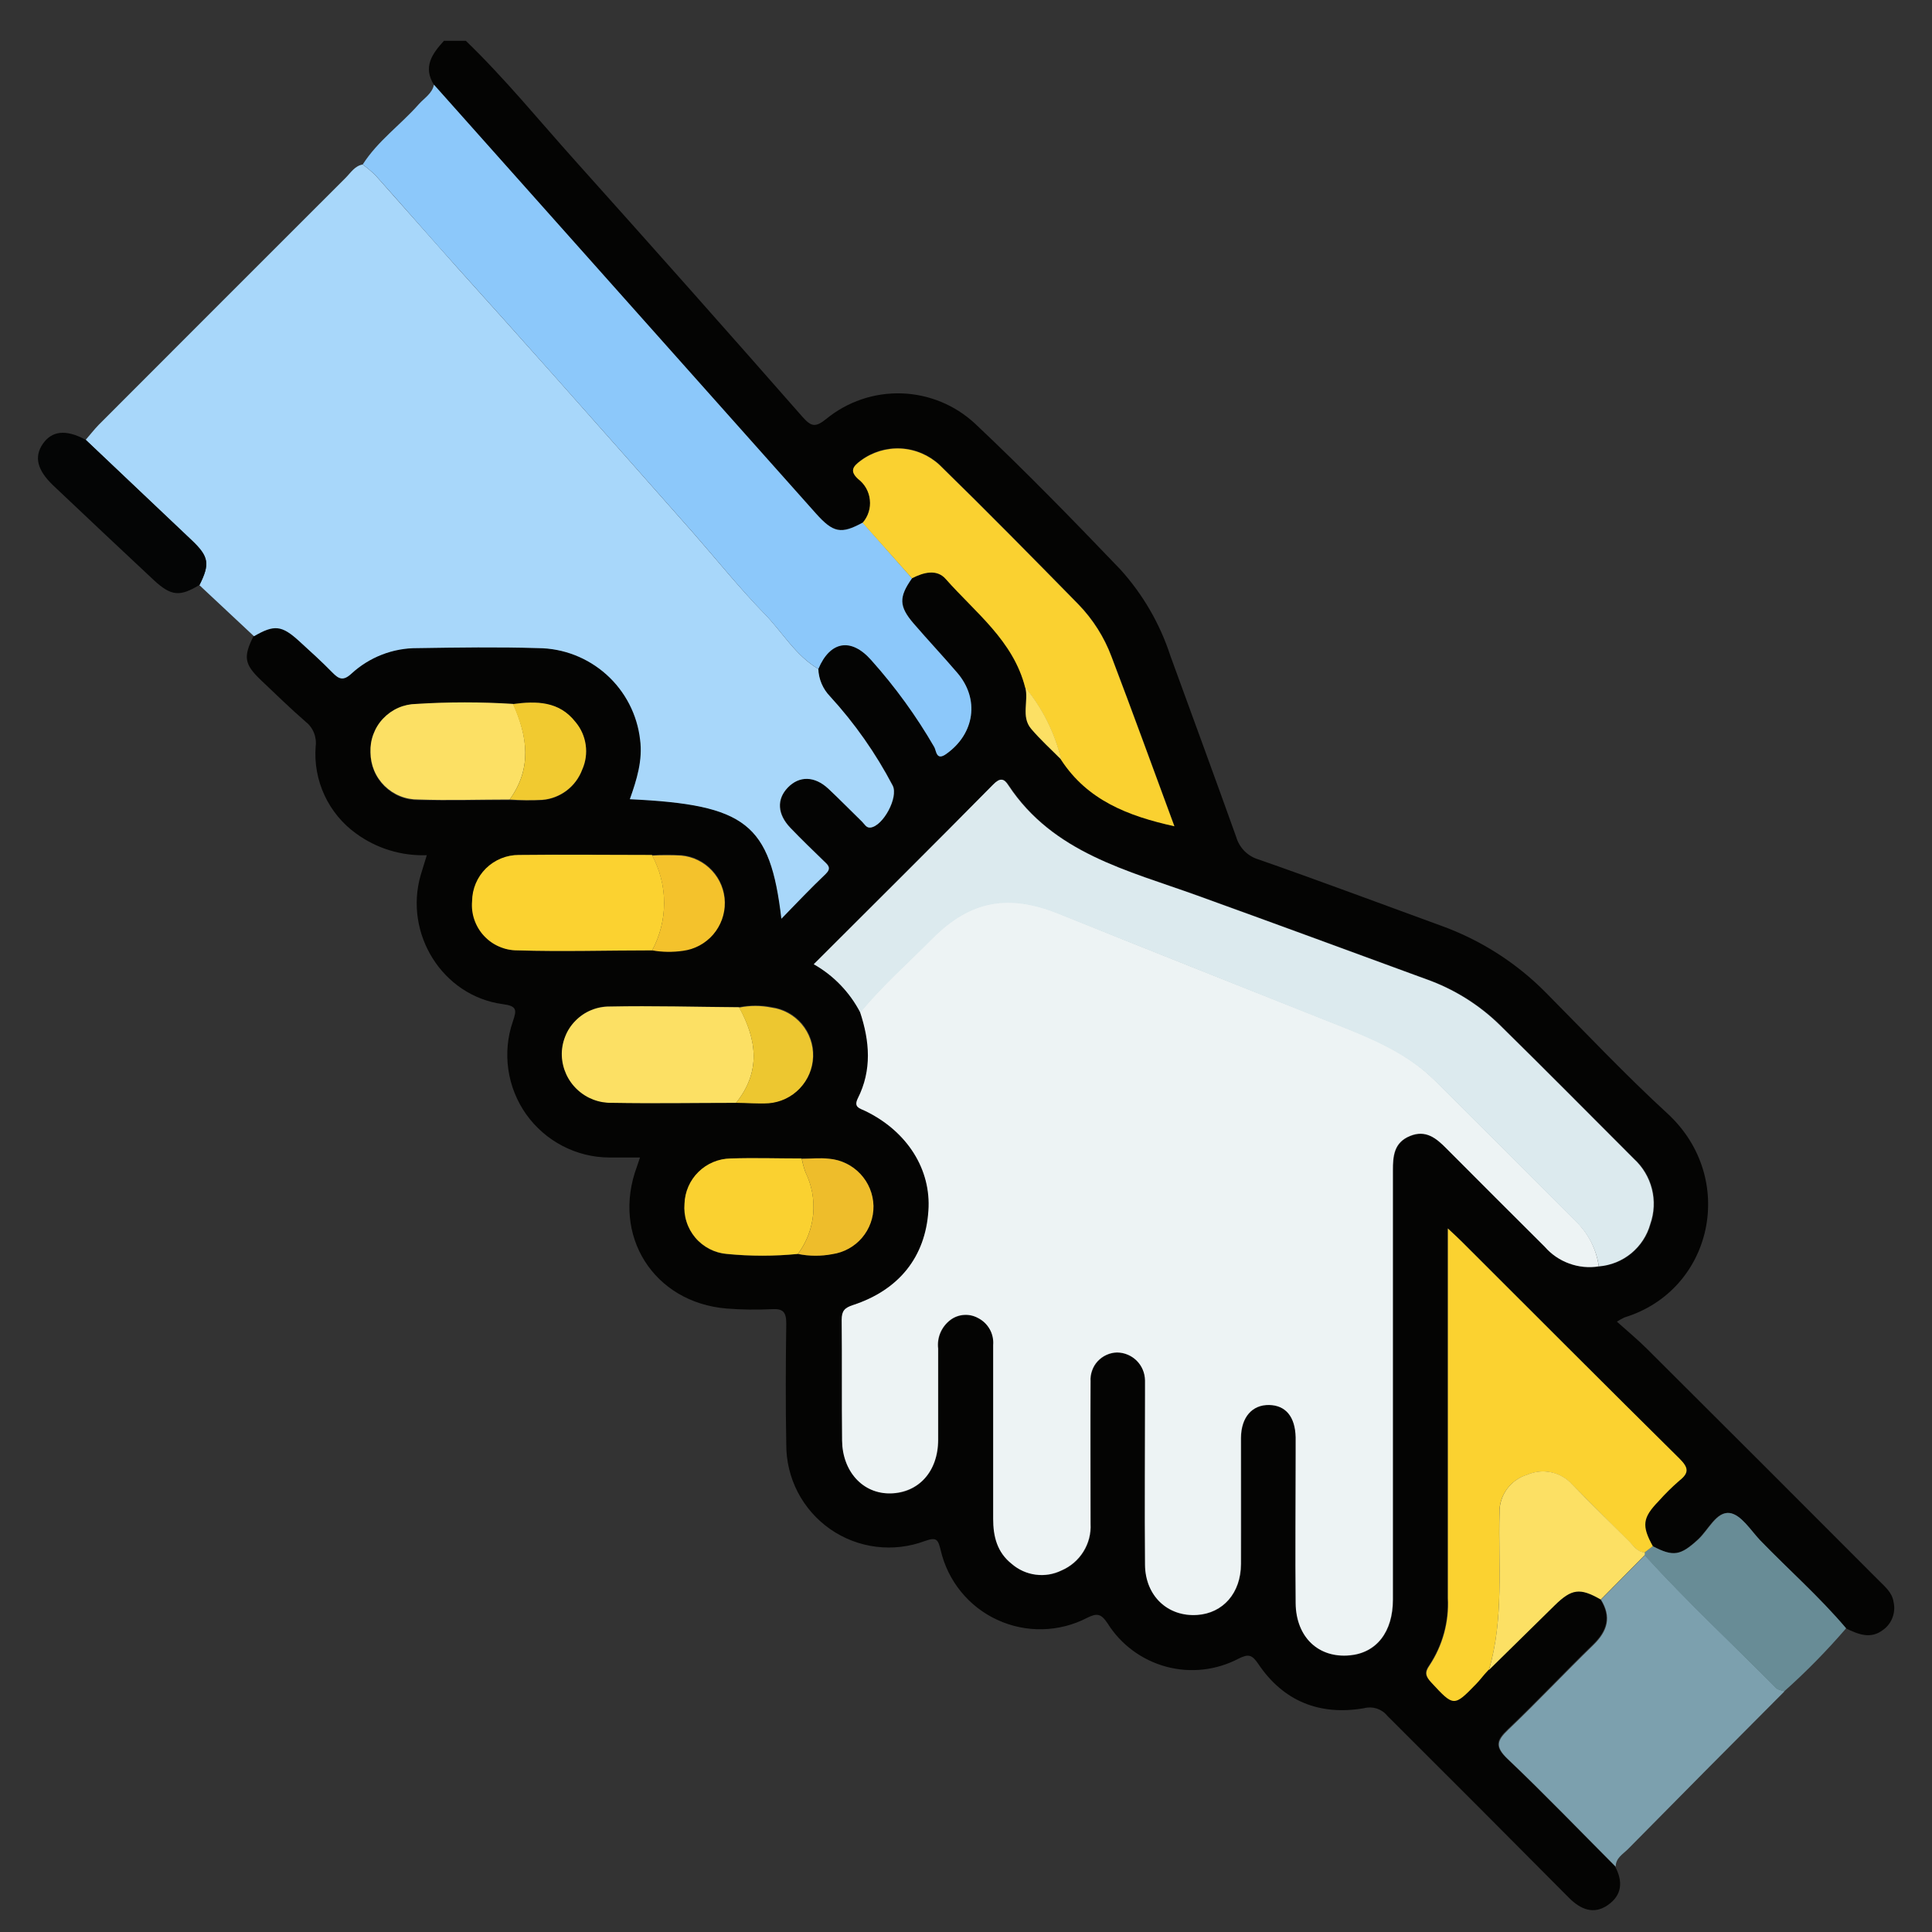 <svg width="34" height="34" viewBox="0 0 34 34" fill="none" xmlns="http://www.w3.org/2000/svg">
<rect x="0" y="0" width="34" height="34" fill="#333333" stroke="none"/>
<g id="Ayudar">
<path id="Vector" d="M7.64 1.498C7.436 1.18 7.606 0.945 7.813 0.718H8.198C8.886 1.382 9.482 2.115 10.116 2.822C11.46 4.32 12.796 5.825 14.124 7.338C14.277 7.51 14.351 7.525 14.54 7.373C14.912 7.068 15.383 6.908 15.864 6.923C16.346 6.938 16.806 7.127 17.159 7.455C18.038 8.283 18.885 9.153 19.718 10.023C20.114 10.461 20.413 10.977 20.596 11.539C20.983 12.601 21.374 13.664 21.754 14.726C21.781 14.82 21.831 14.906 21.899 14.976C21.968 15.045 22.052 15.096 22.146 15.124C23.223 15.5 24.291 15.901 25.364 16.292C26.06 16.543 26.691 16.947 27.21 17.474C27.918 18.188 28.61 18.922 29.348 19.599C30.578 20.736 30.145 22.708 28.587 23.185C28.542 23.207 28.497 23.232 28.455 23.259C28.646 23.43 28.826 23.579 28.992 23.745C30.35 25.097 31.705 26.452 33.058 27.808C33.169 27.921 33.3 28.023 33.324 28.195C33.344 28.284 33.338 28.377 33.306 28.463C33.275 28.549 33.219 28.624 33.145 28.679C32.92 28.855 32.703 28.762 32.481 28.654C32.014 28.1 31.468 27.622 30.966 27.102C30.796 26.926 30.626 26.653 30.435 26.626C30.2 26.595 30.06 26.925 29.876 27.093C29.572 27.374 29.448 27.4 29.079 27.209C28.878 26.848 28.897 26.708 29.181 26.412C29.295 26.284 29.417 26.163 29.546 26.051C29.728 25.909 29.702 25.816 29.546 25.659C28.266 24.395 26.998 23.121 25.724 21.85C25.66 21.785 25.591 21.724 25.474 21.614V21.983C25.474 24.028 25.474 26.073 25.474 28.117C25.496 28.537 25.382 28.953 25.15 29.303C25.064 29.424 25.081 29.493 25.179 29.6C25.578 30.03 25.578 30.034 25.976 29.624C26.028 29.57 26.073 29.511 26.121 29.455L26.194 29.375V29.384L27.35 28.249C27.65 27.954 27.797 27.936 28.162 28.145C28.355 28.45 28.283 28.698 28.03 28.942C27.524 29.434 27.041 29.949 26.531 30.434C26.33 30.625 26.298 30.735 26.52 30.948C27.168 31.564 27.789 32.211 28.421 32.844C28.565 33.11 28.547 33.349 28.298 33.524C28.048 33.7 27.817 33.604 27.614 33.401C26.551 32.33 25.485 31.262 24.414 30.195C24.366 30.135 24.301 30.091 24.228 30.067C24.155 30.044 24.077 30.042 24.003 30.062C23.227 30.195 22.586 29.942 22.143 29.281C22.034 29.12 21.971 29.103 21.799 29.188C21.407 29.395 20.951 29.446 20.523 29.331C20.094 29.215 19.725 28.942 19.49 28.566C19.377 28.399 19.308 28.383 19.13 28.472C18.887 28.598 18.618 28.666 18.345 28.672C18.071 28.678 17.8 28.622 17.552 28.507C17.303 28.393 17.084 28.223 16.912 28.011C16.739 27.799 16.617 27.55 16.555 27.283C16.508 27.09 16.483 27.047 16.277 27.119C16.003 27.222 15.708 27.256 15.418 27.22C15.127 27.184 14.85 27.077 14.61 26.91C14.37 26.742 14.174 26.519 14.039 26.259C13.905 25.999 13.835 25.71 13.837 25.417C13.824 24.711 13.827 24.003 13.837 23.292C13.837 23.093 13.783 23.027 13.585 23.039C13.319 23.052 13.053 23.049 12.788 23.028C11.502 22.923 10.757 21.74 11.209 20.53C11.223 20.491 11.235 20.451 11.263 20.37C11.072 20.37 10.897 20.37 10.721 20.37C10.435 20.369 10.153 20.299 9.899 20.166C9.645 20.034 9.426 19.843 9.26 19.61C9.095 19.377 8.987 19.107 8.946 18.823C8.905 18.54 8.931 18.251 9.024 17.98C9.093 17.775 9.105 17.705 8.847 17.671C7.785 17.527 7.105 16.429 7.404 15.398C7.437 15.287 7.473 15.176 7.511 15.05C7.066 15.066 6.627 14.932 6.267 14.669C6.027 14.496 5.835 14.264 5.711 13.996C5.586 13.727 5.532 13.431 5.555 13.136C5.566 13.054 5.555 12.97 5.523 12.892C5.492 12.815 5.44 12.748 5.374 12.697C5.109 12.467 4.854 12.217 4.597 11.974C4.297 11.689 4.277 11.562 4.465 11.188C4.821 10.981 4.951 10.993 5.262 11.274C5.458 11.455 5.66 11.634 5.845 11.825C5.957 11.941 6.033 11.983 6.178 11.848C6.498 11.556 6.917 11.397 7.351 11.403C8.057 11.395 8.764 11.384 9.476 11.403C9.919 11.407 10.346 11.572 10.676 11.868C11.006 12.165 11.217 12.571 11.269 13.011C11.318 13.375 11.21 13.718 11.088 14.062C13.135 14.159 13.557 14.49 13.755 16.166C14.021 15.888 14.274 15.634 14.533 15.379C14.637 15.277 14.582 15.225 14.505 15.154C14.305 14.961 14.107 14.767 13.913 14.567C13.683 14.326 13.67 14.062 13.869 13.856C14.068 13.65 14.338 13.652 14.581 13.877C14.786 14.066 14.979 14.267 15.177 14.46C15.22 14.502 15.249 14.571 15.323 14.561C15.548 14.533 15.816 14.03 15.714 13.824C15.415 13.256 15.043 12.729 14.609 12.256C14.48 12.125 14.405 11.951 14.399 11.768C14.607 11.277 14.975 11.212 15.329 11.611C15.751 12.083 16.124 12.597 16.442 13.146C16.479 13.209 16.475 13.393 16.655 13.264C17.152 12.909 17.242 12.3 16.845 11.837C16.596 11.545 16.333 11.262 16.079 10.971C15.825 10.681 15.813 10.509 16.05 10.175C16.25 10.071 16.487 10.006 16.645 10.184C17.168 10.776 17.84 11.269 18.042 12.092C18.106 12.331 17.964 12.606 18.144 12.822C18.308 13.015 18.498 13.185 18.676 13.366C19.138 14.075 19.848 14.353 20.668 14.535C20.289 13.509 19.933 12.527 19.561 11.549C19.433 11.207 19.235 10.895 18.981 10.633C18.174 9.808 17.362 8.985 16.536 8.177C16.35 8.004 16.109 7.902 15.856 7.888C15.602 7.874 15.352 7.949 15.148 8.101C15.015 8.201 14.949 8.282 15.102 8.423C15.16 8.467 15.208 8.522 15.244 8.585C15.28 8.649 15.302 8.719 15.309 8.791C15.317 8.863 15.31 8.936 15.288 9.006C15.266 9.075 15.23 9.139 15.183 9.194C14.803 9.402 14.665 9.378 14.357 9.032L7.64 1.498ZM14.043 22.069C14.242 22.109 14.448 22.109 14.647 22.069C14.85 22.04 15.036 21.938 15.169 21.782C15.302 21.626 15.374 21.427 15.371 21.222C15.366 21.011 15.283 20.81 15.139 20.657C14.995 20.503 14.799 20.408 14.589 20.39C14.43 20.377 14.269 20.39 14.11 20.39C13.691 20.39 13.274 20.372 12.857 20.39C12.646 20.394 12.444 20.479 12.293 20.627C12.142 20.775 12.054 20.976 12.047 21.187C12.038 21.294 12.05 21.402 12.082 21.505C12.115 21.607 12.168 21.702 12.237 21.784C12.306 21.866 12.391 21.933 12.487 21.983C12.582 22.032 12.686 22.062 12.793 22.07C13.209 22.111 13.628 22.11 14.043 22.067V22.069ZM9.031 12.389C8.463 12.352 7.893 12.352 7.325 12.389C7.215 12.39 7.106 12.414 7.005 12.458C6.904 12.503 6.814 12.568 6.738 12.648C6.663 12.729 6.605 12.824 6.567 12.928C6.529 13.031 6.513 13.142 6.519 13.252C6.52 13.362 6.542 13.471 6.585 13.572C6.627 13.674 6.69 13.766 6.768 13.843C6.847 13.92 6.94 13.981 7.042 14.022C7.144 14.063 7.254 14.083 7.364 14.082C7.895 14.095 8.426 14.082 8.968 14.082C9.159 14.092 9.35 14.092 9.541 14.082C9.696 14.069 9.845 14.012 9.97 13.918C10.094 13.824 10.19 13.697 10.245 13.551C10.306 13.414 10.328 13.262 10.307 13.113C10.286 12.964 10.223 12.825 10.126 12.71C9.838 12.337 9.437 12.335 9.031 12.389ZM11.482 16.722C11.662 16.751 11.845 16.751 12.024 16.722C12.23 16.695 12.419 16.594 12.554 16.437C12.69 16.279 12.763 16.078 12.759 15.87C12.755 15.663 12.675 15.464 12.534 15.312C12.393 15.16 12.2 15.065 11.994 15.046C11.823 15.037 11.652 15.037 11.481 15.046C10.7 15.046 9.921 15.03 9.14 15.046C8.923 15.045 8.715 15.13 8.561 15.282C8.407 15.434 8.319 15.641 8.316 15.858C8.306 15.968 8.32 16.079 8.355 16.184C8.391 16.289 8.448 16.386 8.523 16.467C8.598 16.549 8.689 16.614 8.791 16.658C8.893 16.703 9.002 16.725 9.113 16.725C9.894 16.749 10.686 16.727 11.476 16.725L11.482 16.722ZM12.961 19.405C13.152 19.405 13.345 19.424 13.534 19.405C13.743 19.389 13.938 19.296 14.082 19.145C14.226 18.994 14.309 18.794 14.315 18.586C14.322 18.377 14.251 18.173 14.116 18.013C13.981 17.854 13.792 17.75 13.585 17.721C13.397 17.683 13.203 17.683 13.015 17.721C12.257 17.721 11.498 17.693 10.74 17.709C10.627 17.707 10.515 17.729 10.411 17.772C10.306 17.815 10.211 17.879 10.132 17.96C10.053 18.04 9.991 18.136 9.95 18.241C9.909 18.347 9.89 18.459 9.894 18.572C9.902 18.8 10 19.015 10.166 19.17C10.332 19.326 10.553 19.409 10.78 19.402C11.5 19.428 12.227 19.41 12.954 19.408L12.961 19.405ZM15.141 17.811C15.311 18.324 15.354 18.835 15.1 19.336C15.022 19.49 15.127 19.505 15.233 19.554C15.974 19.912 16.396 20.586 16.345 21.311C16.288 22.121 15.825 22.705 15.017 22.97C14.87 23.017 14.817 23.072 14.819 23.229C14.828 23.935 14.819 24.642 14.825 25.354C14.825 25.885 15.205 26.283 15.681 26.283C16.156 26.283 16.509 25.899 16.515 25.34C16.515 24.809 16.515 24.27 16.515 23.735C16.504 23.639 16.518 23.541 16.556 23.452C16.595 23.363 16.656 23.286 16.734 23.229C16.803 23.178 16.886 23.148 16.972 23.142C17.058 23.137 17.143 23.156 17.219 23.198C17.305 23.242 17.377 23.311 17.424 23.395C17.471 23.48 17.492 23.577 17.484 23.674C17.484 24.691 17.484 25.708 17.484 26.728C17.484 27.042 17.553 27.323 17.812 27.525C17.931 27.628 18.077 27.694 18.232 27.714C18.387 27.734 18.546 27.708 18.686 27.639C18.846 27.571 18.98 27.456 19.072 27.309C19.163 27.162 19.207 26.99 19.198 26.817C19.198 25.983 19.198 25.148 19.198 24.312C19.193 24.248 19.202 24.184 19.224 24.123C19.245 24.062 19.279 24.006 19.322 23.959C19.366 23.911 19.418 23.873 19.477 23.846C19.536 23.82 19.599 23.805 19.664 23.804C19.794 23.805 19.918 23.857 20.01 23.949C20.102 24.041 20.155 24.165 20.156 24.295C20.164 24.38 20.156 24.466 20.156 24.552C20.156 25.548 20.156 26.544 20.156 27.538C20.156 28.088 20.555 28.457 21.074 28.423C21.527 28.392 21.839 28.038 21.845 27.525C21.852 26.787 21.845 26.048 21.845 25.308C21.845 24.937 22.037 24.723 22.34 24.728C22.643 24.733 22.799 24.935 22.807 25.297C22.807 25.392 22.807 25.489 22.807 25.585C22.807 26.463 22.801 27.34 22.807 28.218C22.815 28.816 23.206 29.185 23.76 29.134C24.23 29.09 24.517 28.722 24.518 28.153C24.518 25.638 24.518 23.122 24.518 20.607C24.518 20.341 24.538 20.11 24.817 19.995C25.096 19.879 25.282 20.033 25.464 20.216C26.037 20.796 26.612 21.371 27.19 21.943C27.307 22.077 27.455 22.178 27.622 22.239C27.788 22.299 27.968 22.316 28.142 22.288C28.352 22.272 28.552 22.192 28.715 22.058C28.877 21.924 28.995 21.744 29.051 21.541C29.121 21.342 29.131 21.128 29.079 20.924C29.028 20.719 28.918 20.535 28.763 20.393C27.976 19.605 27.192 18.817 26.4 18.034C26.031 17.675 25.589 17.401 25.104 17.23C23.761 16.738 22.421 16.243 21.076 15.758C19.848 15.316 18.541 15.013 17.755 13.819C17.675 13.698 17.605 13.686 17.49 13.803C16.451 14.852 15.404 15.893 14.33 16.968C14.676 17.167 14.957 17.462 15.14 17.817L15.141 17.811Z" fill="#040403"/>
<path id="Vector_2" d="M14.401 11.772C14.408 11.954 14.482 12.126 14.608 12.256C15.042 12.73 15.412 13.258 15.71 13.827C15.812 14.031 15.543 14.536 15.319 14.564C15.245 14.573 15.215 14.504 15.173 14.463C14.974 14.269 14.774 14.065 14.577 13.88C14.334 13.654 14.065 13.652 13.865 13.859C13.664 14.066 13.679 14.329 13.909 14.569C14.101 14.77 14.307 14.968 14.501 15.156C14.578 15.228 14.634 15.28 14.529 15.382C14.263 15.632 14.023 15.891 13.751 16.168C13.553 14.492 13.13 14.162 11.084 14.065C11.206 13.721 11.313 13.378 11.264 13.014C11.213 12.574 11.002 12.167 10.672 11.871C10.341 11.575 9.915 11.409 9.471 11.406C8.766 11.384 8.059 11.395 7.346 11.406C6.915 11.403 6.5 11.565 6.183 11.857C6.038 11.99 5.962 11.95 5.849 11.835C5.662 11.643 5.463 11.464 5.266 11.284C4.957 11.002 4.827 10.99 4.47 11.197L3.509 10.298C3.695 9.927 3.674 9.799 3.376 9.516L1.508 7.74C1.585 7.652 1.657 7.559 1.739 7.474C3.187 6.024 4.635 4.575 6.085 3.127C6.174 3.038 6.243 2.92 6.382 2.895C6.459 2.951 6.532 3.013 6.601 3.078C7.09 3.627 7.575 4.178 8.062 4.726C8.624 5.349 9.188 5.98 9.748 6.608C10.568 7.532 11.387 8.457 12.204 9.383C12.616 9.853 13.015 10.351 13.448 10.795C13.768 11.12 13.995 11.534 14.401 11.772Z" fill="#A8D7FA"/>
<path id="Vector_3" d="M14.402 11.772C13.996 11.534 13.768 11.12 13.448 10.796C13.015 10.351 12.617 9.853 12.205 9.383C11.387 8.456 10.568 7.531 9.748 6.608C9.189 5.98 8.625 5.349 8.064 4.727C7.57 4.178 7.091 3.623 6.602 3.078C6.533 3.013 6.46 2.951 6.383 2.895C6.648 2.479 7.047 2.2 7.371 1.833C7.468 1.724 7.605 1.647 7.637 1.49L14.357 9.035C14.665 9.38 14.803 9.404 15.183 9.197L16.05 10.177C15.815 10.509 15.819 10.671 16.079 10.974C16.34 11.277 16.596 11.548 16.846 11.84C17.244 12.302 17.153 12.912 16.656 13.266C16.475 13.399 16.479 13.212 16.442 13.148C16.126 12.601 15.754 12.089 15.333 11.618C14.978 11.216 14.609 11.281 14.402 11.772Z" fill="#8CC8FA"/>
<path id="Vector_4" d="M28.434 32.85C27.802 32.216 27.18 31.569 26.532 30.953C26.31 30.741 26.342 30.63 26.544 30.439C27.054 29.954 27.536 29.439 28.042 28.948C28.292 28.704 28.364 28.456 28.175 28.151L28.948 27.368C29.686 28.18 30.489 28.928 31.26 29.706C31.294 29.74 31.356 29.746 31.405 29.764C30.48 30.691 29.56 31.618 28.647 32.544C28.556 32.633 28.434 32.7 28.434 32.85Z" fill="#7CA0AE"/>
<path id="Vector_5" d="M31.398 29.766C31.349 29.747 31.287 29.742 31.254 29.707C30.482 28.929 29.68 28.181 28.941 27.37C28.944 27.354 28.944 27.337 28.941 27.321L29.086 27.21C29.451 27.402 29.575 27.375 29.883 27.095C30.068 26.926 30.207 26.597 30.442 26.627C30.639 26.654 30.809 26.927 30.973 27.103C31.476 27.623 32.021 28.102 32.489 28.655C32.15 29.049 31.786 29.42 31.398 29.766Z" fill="#688C96"/>
<path id="Vector_6" d="M1.509 7.74L3.379 9.51C3.676 9.793 3.698 9.922 3.512 10.293C3.166 10.503 3.016 10.492 2.715 10.217C2.118 9.659 1.523 9.099 0.93 8.537C0.654 8.271 0.598 8.038 0.753 7.812C0.909 7.586 1.152 7.547 1.509 7.74Z" fill="#040505"/>
<path id="Vector_7" d="M28.136 22.286C27.961 22.314 27.782 22.297 27.616 22.236C27.449 22.176 27.3 22.074 27.184 21.94C26.608 21.367 26.032 20.791 25.457 20.214C25.276 20.03 25.091 19.876 24.811 19.992C24.53 20.108 24.511 20.344 24.512 20.604C24.512 23.12 24.512 25.635 24.512 28.151C24.512 28.719 24.224 29.087 23.753 29.131C23.204 29.183 22.809 28.813 22.801 28.216C22.792 27.338 22.801 26.46 22.801 25.582C22.801 25.486 22.801 25.39 22.801 25.294C22.793 24.933 22.626 24.731 22.334 24.725C22.041 24.72 21.841 24.934 21.838 25.306C21.838 26.046 21.838 26.784 21.838 27.523C21.838 28.035 21.521 28.39 21.068 28.42C20.551 28.455 20.155 28.086 20.15 27.536C20.141 26.54 20.15 25.544 20.15 24.549C20.15 24.464 20.15 24.378 20.15 24.293C20.148 24.162 20.096 24.038 20.004 23.946C19.912 23.855 19.788 23.802 19.657 23.801C19.593 23.802 19.53 23.817 19.471 23.844C19.412 23.87 19.36 23.909 19.316 23.956C19.272 24.003 19.239 24.059 19.218 24.12C19.196 24.181 19.187 24.245 19.191 24.31C19.185 25.145 19.191 25.98 19.191 26.815C19.201 26.988 19.157 27.159 19.065 27.306C18.974 27.453 18.839 27.569 18.68 27.637C18.539 27.706 18.381 27.732 18.226 27.711C18.07 27.691 17.924 27.625 17.806 27.523C17.547 27.319 17.477 27.038 17.478 26.726C17.478 25.708 17.478 24.691 17.478 23.671C17.486 23.574 17.465 23.477 17.418 23.393C17.37 23.308 17.299 23.239 17.212 23.195C17.137 23.154 17.052 23.134 16.966 23.14C16.88 23.145 16.797 23.175 16.728 23.226C16.65 23.284 16.589 23.361 16.55 23.45C16.512 23.538 16.497 23.636 16.509 23.732C16.509 24.263 16.509 24.802 16.509 25.338C16.509 25.897 16.167 26.267 15.675 26.281C15.182 26.294 14.825 25.892 14.819 25.351C14.811 24.644 14.819 23.938 14.812 23.226C14.812 23.069 14.864 23.015 15.01 22.967C15.823 22.701 16.285 22.118 16.338 21.308C16.39 20.583 15.968 19.91 15.227 19.551C15.126 19.502 15.021 19.487 15.094 19.333C15.348 18.832 15.305 18.321 15.135 17.809C15.526 17.338 15.981 16.933 16.41 16.502C17.074 15.838 17.752 15.718 18.63 16.073C20.18 16.701 21.735 17.316 23.287 17.932C23.991 18.212 24.707 18.463 25.261 19.02C26.087 19.842 26.909 20.669 27.734 21.491C27.953 21.704 28.094 21.983 28.136 22.286Z" fill="#EDF3F4"/>
<path id="Vector_8" d="M28.137 22.286C28.093 21.988 27.953 21.713 27.738 21.503C26.914 20.681 26.091 19.854 25.265 19.032C24.712 18.482 23.996 18.224 23.292 17.944C21.739 17.324 20.184 16.709 18.634 16.085C17.756 15.73 17.084 15.843 16.415 16.514C15.986 16.945 15.53 17.35 15.14 17.82C14.955 17.463 14.67 17.167 14.32 16.969C15.395 15.895 16.445 14.854 17.48 13.804C17.599 13.683 17.67 13.699 17.745 13.82C18.536 15.015 19.843 15.317 21.066 15.759C22.411 16.244 23.751 16.739 25.094 17.231C25.579 17.402 26.022 17.677 26.39 18.036C27.187 18.818 27.967 19.607 28.753 20.394C28.908 20.536 29.019 20.721 29.07 20.925C29.121 21.129 29.111 21.343 29.041 21.542C28.985 21.744 28.867 21.923 28.706 22.056C28.544 22.189 28.346 22.269 28.137 22.286Z" fill="#DCEAEE"/>
<path id="Vector_9" d="M29.087 27.21L28.942 27.321C28.81 27.314 28.746 27.202 28.663 27.121C28.329 26.792 28 26.457 27.667 26.125C27.57 26.017 27.442 25.943 27.3 25.912C27.158 25.881 27.01 25.896 26.877 25.954C26.732 25.997 26.605 26.086 26.517 26.209C26.428 26.332 26.382 26.48 26.387 26.631C26.363 27.554 26.471 28.491 26.201 29.391V29.382L26.128 29.462C26.08 29.517 26.035 29.577 25.983 29.63C25.585 30.041 25.585 30.037 25.186 29.606C25.088 29.5 25.071 29.431 25.157 29.31C25.389 28.96 25.503 28.544 25.481 28.124C25.481 26.079 25.481 24.034 25.481 21.989V21.62C25.598 21.73 25.667 21.792 25.731 21.857C27.005 23.128 28.273 24.401 29.553 25.666C29.71 25.822 29.737 25.915 29.553 26.058C29.424 26.17 29.302 26.291 29.188 26.419C28.907 26.71 28.888 26.849 29.087 27.21Z" fill="#FBD230"/>
<path id="Vector_10" d="M16.049 10.177L15.181 9.201C15.229 9.146 15.265 9.082 15.287 9.012C15.309 8.943 15.316 8.87 15.308 8.798C15.301 8.725 15.278 8.655 15.243 8.592C15.207 8.529 15.158 8.473 15.1 8.429C14.948 8.289 15.011 8.208 15.147 8.108C15.351 7.956 15.601 7.881 15.854 7.894C16.108 7.908 16.349 8.011 16.535 8.184C17.361 8.991 18.172 9.815 18.98 10.639C19.234 10.902 19.432 11.214 19.56 11.556C19.932 12.533 20.288 13.516 20.667 14.541C19.847 14.36 19.137 14.082 18.674 13.373C18.564 12.905 18.347 12.469 18.041 12.099C17.832 11.276 17.167 10.783 16.644 10.191C16.486 10.008 16.249 10.074 16.049 10.177Z" fill="#FAD130"/>
<path id="Vector_11" d="M12.954 19.408C12.227 19.408 11.493 19.421 10.773 19.408C10.546 19.414 10.325 19.331 10.159 19.175C9.993 19.02 9.895 18.805 9.887 18.578C9.883 18.465 9.903 18.352 9.944 18.247C9.984 18.141 10.046 18.046 10.126 17.965C10.205 17.884 10.299 17.82 10.404 17.777C10.508 17.734 10.62 17.713 10.733 17.714C11.492 17.698 12.25 17.721 13.008 17.726C13.322 18.301 13.393 18.862 12.954 19.408Z" fill="#FCE064"/>
<path id="Vector_12" d="M11.477 16.725C10.68 16.725 9.895 16.749 9.105 16.725C8.994 16.725 8.884 16.703 8.783 16.658C8.681 16.614 8.59 16.549 8.515 16.467C8.44 16.386 8.383 16.289 8.347 16.184C8.311 16.079 8.298 15.968 8.308 15.858C8.31 15.641 8.398 15.434 8.552 15.282C8.707 15.13 8.915 15.045 9.131 15.046C9.912 15.037 10.692 15.046 11.473 15.046C11.613 15.303 11.687 15.592 11.688 15.885C11.688 16.178 11.616 16.467 11.477 16.725Z" fill="#FBD230"/>
<path id="Vector_13" d="M26.203 29.389C26.469 28.483 26.365 27.552 26.389 26.629C26.384 26.477 26.43 26.329 26.519 26.206C26.607 26.084 26.734 25.994 26.879 25.951C27.012 25.893 27.16 25.879 27.302 25.91C27.444 25.94 27.572 26.015 27.669 26.123C27.996 26.46 28.333 26.787 28.666 27.119C28.748 27.2 28.81 27.311 28.944 27.318C28.947 27.334 28.947 27.351 28.944 27.367L28.171 28.149C27.806 27.939 27.659 27.958 27.359 28.253L26.203 29.389Z" fill="#FCE064"/>
<path id="Vector_14" d="M8.969 14.07C8.438 14.07 7.899 14.088 7.365 14.07C7.255 14.071 7.145 14.051 7.043 14.01C6.941 13.969 6.848 13.908 6.769 13.831C6.691 13.754 6.628 13.662 6.585 13.56C6.543 13.459 6.521 13.35 6.52 13.24C6.516 13.131 6.533 13.022 6.572 12.919C6.61 12.817 6.668 12.723 6.744 12.644C6.819 12.565 6.909 12.501 7.009 12.457C7.109 12.413 7.217 12.39 7.326 12.388C7.894 12.352 8.464 12.352 9.032 12.388C9.285 12.96 9.366 13.523 8.969 14.07Z" fill="#FCE064"/>
<path id="Vector_15" d="M14.042 22.067C13.627 22.108 13.208 22.108 12.792 22.067C12.685 22.058 12.581 22.028 12.486 21.979C12.39 21.929 12.305 21.862 12.236 21.78C12.167 21.698 12.114 21.603 12.082 21.5C12.049 21.398 12.037 21.29 12.046 21.183C12.053 20.972 12.141 20.771 12.292 20.623C12.443 20.475 12.645 20.39 12.856 20.387C13.273 20.373 13.69 20.387 14.108 20.387C14.124 20.468 14.146 20.549 14.174 20.627C14.287 20.856 14.334 21.111 14.311 21.365C14.288 21.619 14.195 21.862 14.042 22.067Z" fill="#FAD130"/>
<path id="Vector_16" d="M8.969 14.07C9.367 13.523 9.285 12.96 9.025 12.391C9.438 12.335 9.839 12.337 10.127 12.705C10.224 12.819 10.286 12.959 10.307 13.108C10.328 13.257 10.307 13.408 10.245 13.545C10.19 13.691 10.095 13.819 9.97 13.913C9.845 14.007 9.697 14.064 9.541 14.076C9.35 14.085 9.159 14.083 8.969 14.07Z" fill="#F1CA30"/>
<path id="Vector_17" d="M12.953 19.408C13.393 18.862 13.321 18.301 13.008 17.732C13.196 17.694 13.389 17.694 13.577 17.732C13.784 17.76 13.973 17.864 14.108 18.024C14.243 18.184 14.314 18.387 14.308 18.596C14.302 18.805 14.218 19.004 14.074 19.155C13.93 19.307 13.735 19.399 13.527 19.416C13.337 19.427 13.147 19.409 12.953 19.408Z" fill="#EDC730"/>
<path id="Vector_18" d="M14.043 22.067C14.195 21.863 14.287 21.621 14.311 21.368C14.334 21.115 14.287 20.86 14.176 20.632C14.148 20.554 14.126 20.474 14.111 20.392C14.27 20.392 14.431 20.373 14.59 20.392C14.8 20.41 14.996 20.505 15.14 20.658C15.285 20.811 15.367 21.013 15.372 21.223C15.375 21.428 15.303 21.627 15.17 21.783C15.037 21.939 14.851 22.041 14.649 22.071C14.448 22.109 14.243 22.108 14.043 22.067Z" fill="#EEBD2B"/>
<path id="Vector_19" d="M11.477 16.725C11.614 16.468 11.687 16.182 11.687 15.891C11.687 15.6 11.614 15.313 11.477 15.057C11.647 15.048 11.818 15.048 11.989 15.057C12.196 15.076 12.388 15.171 12.529 15.323C12.671 15.475 12.751 15.674 12.755 15.881C12.758 16.088 12.685 16.29 12.55 16.447C12.414 16.604 12.226 16.706 12.02 16.733C11.839 16.759 11.656 16.757 11.477 16.725Z" fill="#F4C22C"/>
<path id="Vector_20" d="M18.043 12.095C18.349 12.465 18.566 12.901 18.677 13.369C18.498 13.188 18.309 13.018 18.145 12.824C17.965 12.609 18.107 12.334 18.043 12.095Z" fill="#FCE064"/>
</g>
</svg>
